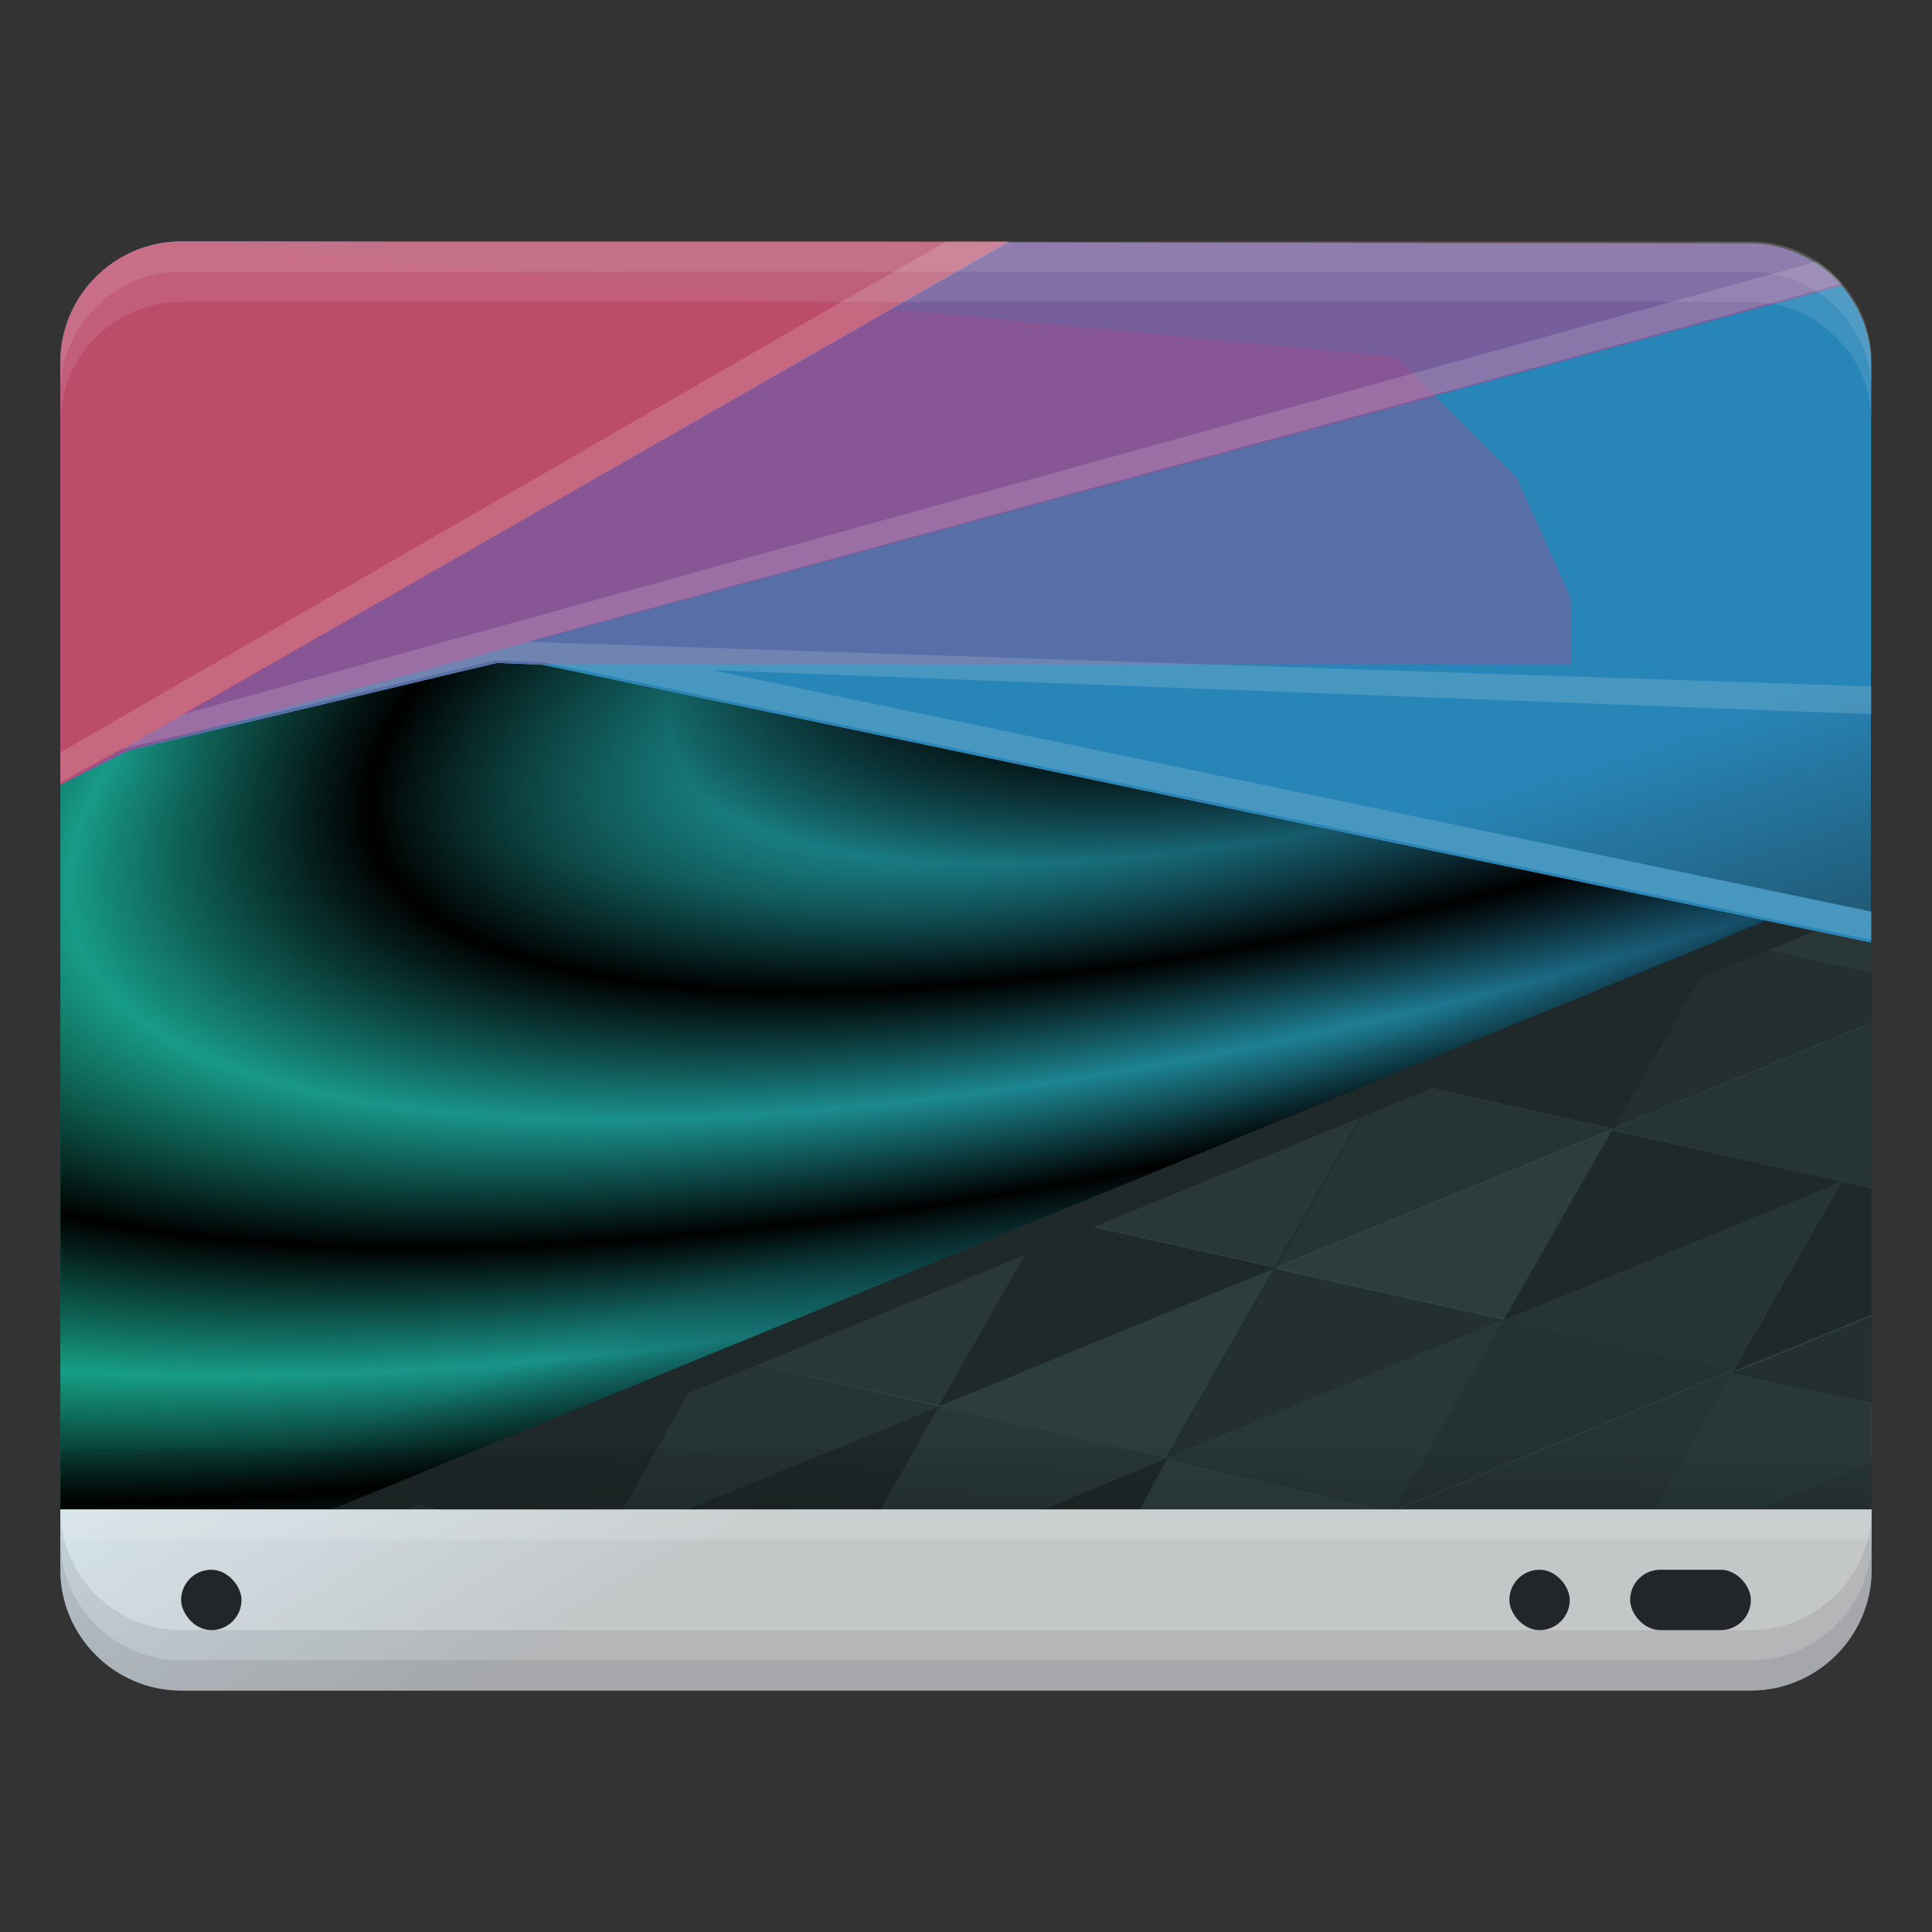 <svg height="32" version="1.1" width="32" xmlns="http://www.w3.org/2000/svg" xmlns:svg="http://www.w3.org/2000/svg" xmlns:xlink="http://www.w3.org/1999/xlink">
<rect width="100%" height="100%" fill="#333333" stroke="none"/>
<defs id="primary-definitions">
<style id="current-color-scheme" type="text/css">
      .ColorScheme-Text         { color: #232629; }
      .ColorScheme-Background   { color: #eff0f1; }
      .ColorScheme-Highlight    { color: #7ec9f0; }
      .ColorScheme-PositiveText { color: #27ae60; }
      .ColorScheme-NeutralText  { color: #f67400; }
      .ColorScheme-NegativeText { color: #da4453; }
      .ColorScheme-ActiveText   { color: #3daee9; }
      .ColorScheme-Complement   { color: #ffffff; }
      .ColorScheme-Contrast     { color: #000000; }
    </style>
<style id="extended-color-scheme" type="text/css">
      .ExScheme-Black     { color:#3e3e3e; }
      .ExScheme-White     { color:#fcfcfc; }
      .ExScheme-Grey-1    { color:#cfd5d5; }
      .ExScheme-Grey-2    { color:#909c9c; }
      .ExScheme-Grey-3    { color:#536161; }
      .ExScheme-Red-1     { color:#ffafa5; }
      .ExScheme-Red-2     { color:#bf4231; }
      .ExScheme-Red-3     { color:#4d2f2b; }
      .ExScheme-Green-1   { color:#abf9c7; }
      .ExScheme-Green-2   { color:#3bb566; }
      .ExScheme-Green-3   { color:#377d50; }
      .ExScheme-Blue-1    { color:#abdaf9; }
      .ExScheme-Blue-2    { color:#3daefd; }
      .ExScheme-Blue-3    { color:#2b3c4d; }
      .ExScheme-Yellow-1  { color:#faffa5; }
      .ExScheme-Yellow-2  { color:#cac726; }
      .ExScheme-Yellow-3  { color:#4b4d2b; }
      .ExScheme-Orange-1  { color:#ffdaa5; }
      .ExScheme-Orange-2  { color:#ff9701; }
      .ExScheme-Orange-3  { color:#4d372b; }
      .ExScheme-Brown-1   { color:#e9d6bb; }
      .ExScheme-Brown-2   { color:#997657; }
      .ExScheme-Brown-3   { color:#433a35; }
      .ExScheme-Purple-1  { color:#e2abf9; }
      .ExScheme-Purple-2  { color:#b401ff; }
      .ExScheme-Purple-3  { color:#432b4d; }
      .ExScheme-Cyan-1    { color:#b2f2e6; }
      .ExScheme-Cyan-2    { color:#31bfa6; }
      .ExScheme-Cyan-3    { color:#2b4d47; }
      .ExScheme-Magenta-1 { color:#f8a6d8; }
      .ExScheme-Magenta-2 { color:#f00091; }
      .ExScheme-Magenta-3 { color:#770048; }
    </style>
<linearGradient id="u1o">
<stop offset="0"/>
<stop offset="1" stop-opacity="0"/>
</linearGradient>
<linearGradient id="u1p">
<stop offset="0" stop-color="#fff"/>
<stop offset="1" stop-color="#fff" stop-opacity="0"/>
</linearGradient>
<linearGradient id="u1q">
<stop offset="0" stop-color="#1abc9c"/>
<stop offset="1" stop-color="#2787b6"/>
</linearGradient><linearGradient id="u1r">
<stop offset="0" stop-color="#172525"/>
<stop offset="1" stop-color="#172525" stop-opacity="0"/>
</linearGradient><linearGradient gradientTransform="rotate(-20.84 -5.56 73.9)" gradientUnits="userSpaceOnUse" id="u1s" x1="-12" x2="-12" xlink:href="#u1o" y1="33" y2="31"/><radialGradient cx="19.74" cy="-20.34" gradientTransform="matrix(-.33,.1,-.03,-.1,31.9,3.93)" gradientUnits="userSpaceOnUse" id="u1t" r="15" spreadMethod="reflect" xlink:href="#u1o"/><linearGradient gradientTransform="matrix(.8 .16 -.13 .65 13.03 1.4)" gradientUnits="userSpaceOnUse" id="u1u" x1="9" x2="9" xlink:href="#u1o" y1="14" y2="20"/><linearGradient id="u1v" xlink:href="#u1o" y1="1" y2="0"/><linearGradient gradientTransform="matrix(-1,0,0,1,32,1)" gradientUnits="userSpaceOnUse" id="u1w" x1="21.07" x2="24.74" xlink:href="#u1r" y1="24.96" y2="18.89"/><linearGradient gradientTransform="translate(-5e-5,-.47)" gradientUnits="userSpaceOnUse" id="u1x" x1="23.6" x2="22.05" xlink:href="#u1r" y1="19.29" y2="14.47"/><linearGradient gradientUnits="userSpaceOnUse" id="u1y" x1="1" x2="30" xlink:href="#u1q" y1="24" y2="15.5"/><path d="M 2,6 1,13 V 25 h 6 l 23,-10 z" id="u1z"></path><path d="m3 4c-1.1 0-2 .9-2 2v7l1.13-.57 6.1-1.45.76.03 22 4.6v-9.57c0-1.1-.9-2-2-2z" id="u1A"></path></defs>
<g id="content" transform="translate(0,0)"><path class="ColorScheme-Highlight" d="m15 21-14 4v1c0 1.1.9 2 2 2h26c1.1 0 2-.9 2-2v-1z" fill="currentColor"/><path d="m15 23-14 2v1c0 1.1.9 2 2 2h26c1.1 0 2-.9 2-2v-1z" fill="url(#u1w)"/><use class="ColorScheme-Highlight" fill="url(#u1y)" href="#u1z"></use><use fill="url(#u1t)" href="#u1z" opacity=".075"></use><path d="M 2,6 1,13 V 25 H 7 L 30,15 Z" opacity=".15"/><path d="m31 14.1-28.7 10.9h10.7l18-6.85z" fill="url(#u1s)" opacity=".4"/><path d="m1.73 4.47c-.44.37-.73.9-.73 1.53v6.37l30 6.24v-7.43z" fill="url(#u1u)" opacity=".4"/><path d="m31 14.54-25.5 10.46h25.5z" fill="#334545"/><g opacity=".4">
<path d="M 31,24.2 29.05,25 H 31 Z" opacity=".6"/>
<path d="m19.34 24.15-.5.85h4.2z" opacity=".3"/>
<path d="m28.7 22.7-5.54 2.3h4.25z" opacity=".6"/>
<path d="m24.9 21.86-5.6 2.3 3.7.85h.1z" opacity=".5"/>
<path d="m24.9 21.86-1.8 3.14h.03l5.54-2.3z" opacity=".7"/>
<path d="m19.34 24.15-2.06.85h1.6z"/>
<path d="m11.77 22.43-1.46 2.57h1.1l4.16-1.7z" opacity=".6"/>
<path d="m15.56 23.3 5.6-2.3-1.8 3.15z" opacity=".3"/>
<path d="m15.55 23.3-4.16 1.7h3.2z"/>
<path d="m15.55 23.3-.97 1.7h2.7l2.06-.85z" opacity=".5"/>
<path d="m11.77 22.43 5.6-2.3-1.8 3.15z" opacity=".5"/>
<path d="m21.14 21-5.6 2.3 1.8-3.15z"/>
<path d="m24.9 21.86-5.6 2.3 1.8-3.15z" opacity=".75"/>
<path d="m11.77 22.43-5.6 2.3 1.23.3h2.9z"/>
<path d="m6.2 24.7-.16.3h1.4z" opacity=".6"/>
<path d="m24.9 21.86 5.6-2.3-1.8 3.15z" opacity=".6"/>
<path d="m31 16.95-4.3 1.76 3.8.86.5-.87z" opacity=".6"/>
<path d="m21.14 21 5.6-2.3-1.8 3.15z" opacity=".3"/>
<path d="m30.5 19.57-5.6 2.3 1.8-3.15z"/>
<path d="m31 19.37-.5.2.5.1z" opacity=".6"/>
<path d="m30.5 19.57-1.8 3.15 2.3-.94v-2.1z"/>
<path d="m17.35 20.14 5.6-2.3-1.8 3.15z" opacity=".5"/>
<path d="m28.7 22.7-1.3 2.3h1.64l1.95-.8v-.95z" opacity=".5"/>
<path d="m31 21.8-2.3.94 2.3.5z" opacity=".75"/>
<path d="m22.93 17.85 5.6-2.3-1.8 3.15z"/>
<path d="m26.7 18.7-5.6 2.3 1.8-3.15z" opacity=".6"/>
<path d="m28.5 15.55-1.8 3.15 4.3-1.76v-.83z" opacity=".75"/>
<path d="m31 14.54-2.5 1 2.5.57z" opacity=".5"/>
<path d="m31 18.7-.5.87.5-.2z" opacity=".6"/>
<path d="m31 14.54-25.5 10.46h1.2l24.3-9.96z"/>
</g><path d="m3 4c-1.1 0-2 .9-2 2v7l1.13-.57 6.1-1.45.76.03 22 4.6v-9.57c0-1.1-.9-2-2-2z"/><use class="ColorScheme-Highlight" fill="currentColor" href="#u1A" opacity=".6"></use><use class="ColorScheme-NeutralText" fill="#2885b7" href="#u1A" opacity=".15"></use><path class="ColorScheme-NeutralText" d="m3 4c-1.1 0-2 .9-2 2v7l1.13-.57 6.1-1.45.76.03 22.83v-5.8c0-1.1-.9-2-2-2z" fill="#aa478a" opacity=".36"/><path class="ColorScheme-NeutralText" d="m3 4c-1.1 0-2 .9-2 2v7l1.13-.57 28.37-7.7c-.37-.4-.9-.7-1.5-.7z" fill="#aa478a" opacity=".6"/><path class="ColorScheme-NeutralText" d="m3 4c-1.1 0-2 .9-2 2v7l15.7-9z" fill="#cc4a5e" opacity=".75"/><path d="M 11.73,10.6 9,10.5 31,15.1 v -3.74 z" fill="url(#u1x)" opacity=".6"/><path d="m15.67 4-14.67 8.46v.5l1-.55 6.2-1.47.8.03 22 4.6v-.47l-19.2-4 19.2.73v-.46l-22.26-.74 21.76-5.93c-.1-.15-.26-.26-.4-.37l-27.07 7.5 13.7-7.83z" fill="#fffefc" opacity=".15"/><path class="ColorScheme-Background" d="m1 25v1c0 1.1.9 2 2 2h26c1.1 0 2-.9 2-2v-1z" fill="currentColor" opacity=".8"/><rect class="ColorScheme-Background" fill="currentColor" height=".5" opacity=".2" width="30" x="1" y="25"/><rect fill="url(#u1v)" height="1" opacity=".2" width="30" x="1" y="24"/><rect class="ColorScheme-Text" fill="currentColor" height="1" ry=".5" width="1" x="25" y="26"/><rect class="ColorScheme-Text" fill="currentColor" height="1" ry=".5" width="1" x="3" y="26"/><rect class="ColorScheme-Text" fill="currentColor" height="1" ry=".5" width="2" x="27" y="26"/><path d="m1 7v-1c0-1.1.9-2 2-2h26c1.1 0 2 .9 2 2v1c0-1.1-.9-2-2-2h-26c-1.1 0-2 .9-2 2z" fill="#fff" opacity=".1"/><path d="m1 6.5v-.5c0-1.1.9-2 2-2h26c1.1 0 2 .9 2 2v.5c0-1.1-.9-2-2-2h-26c-1.1 0-2 .9-2 2z" fill="#fff" opacity=".1"/><path class="ColorScheme-Text" d="m1 25v1c0 1.1.9 2 2 2h26c1.1 0 2-.9 2-2v-1c0 1.1-.9 2-2 2h-26c-1.1 0-2-.9-2-2z" fill="currentColor" opacity=".1"/><path class="ColorScheme-Text" d="m1 25.5v.5c0 1.1.9 2 2 2h26c1.1 0 2-.9 2-2v-.5c0 1.1-.9 2-2 2h-26c-1.1 0-2-.9-2-2z" fill="currentColor" opacity=".1"/></g>
</svg>